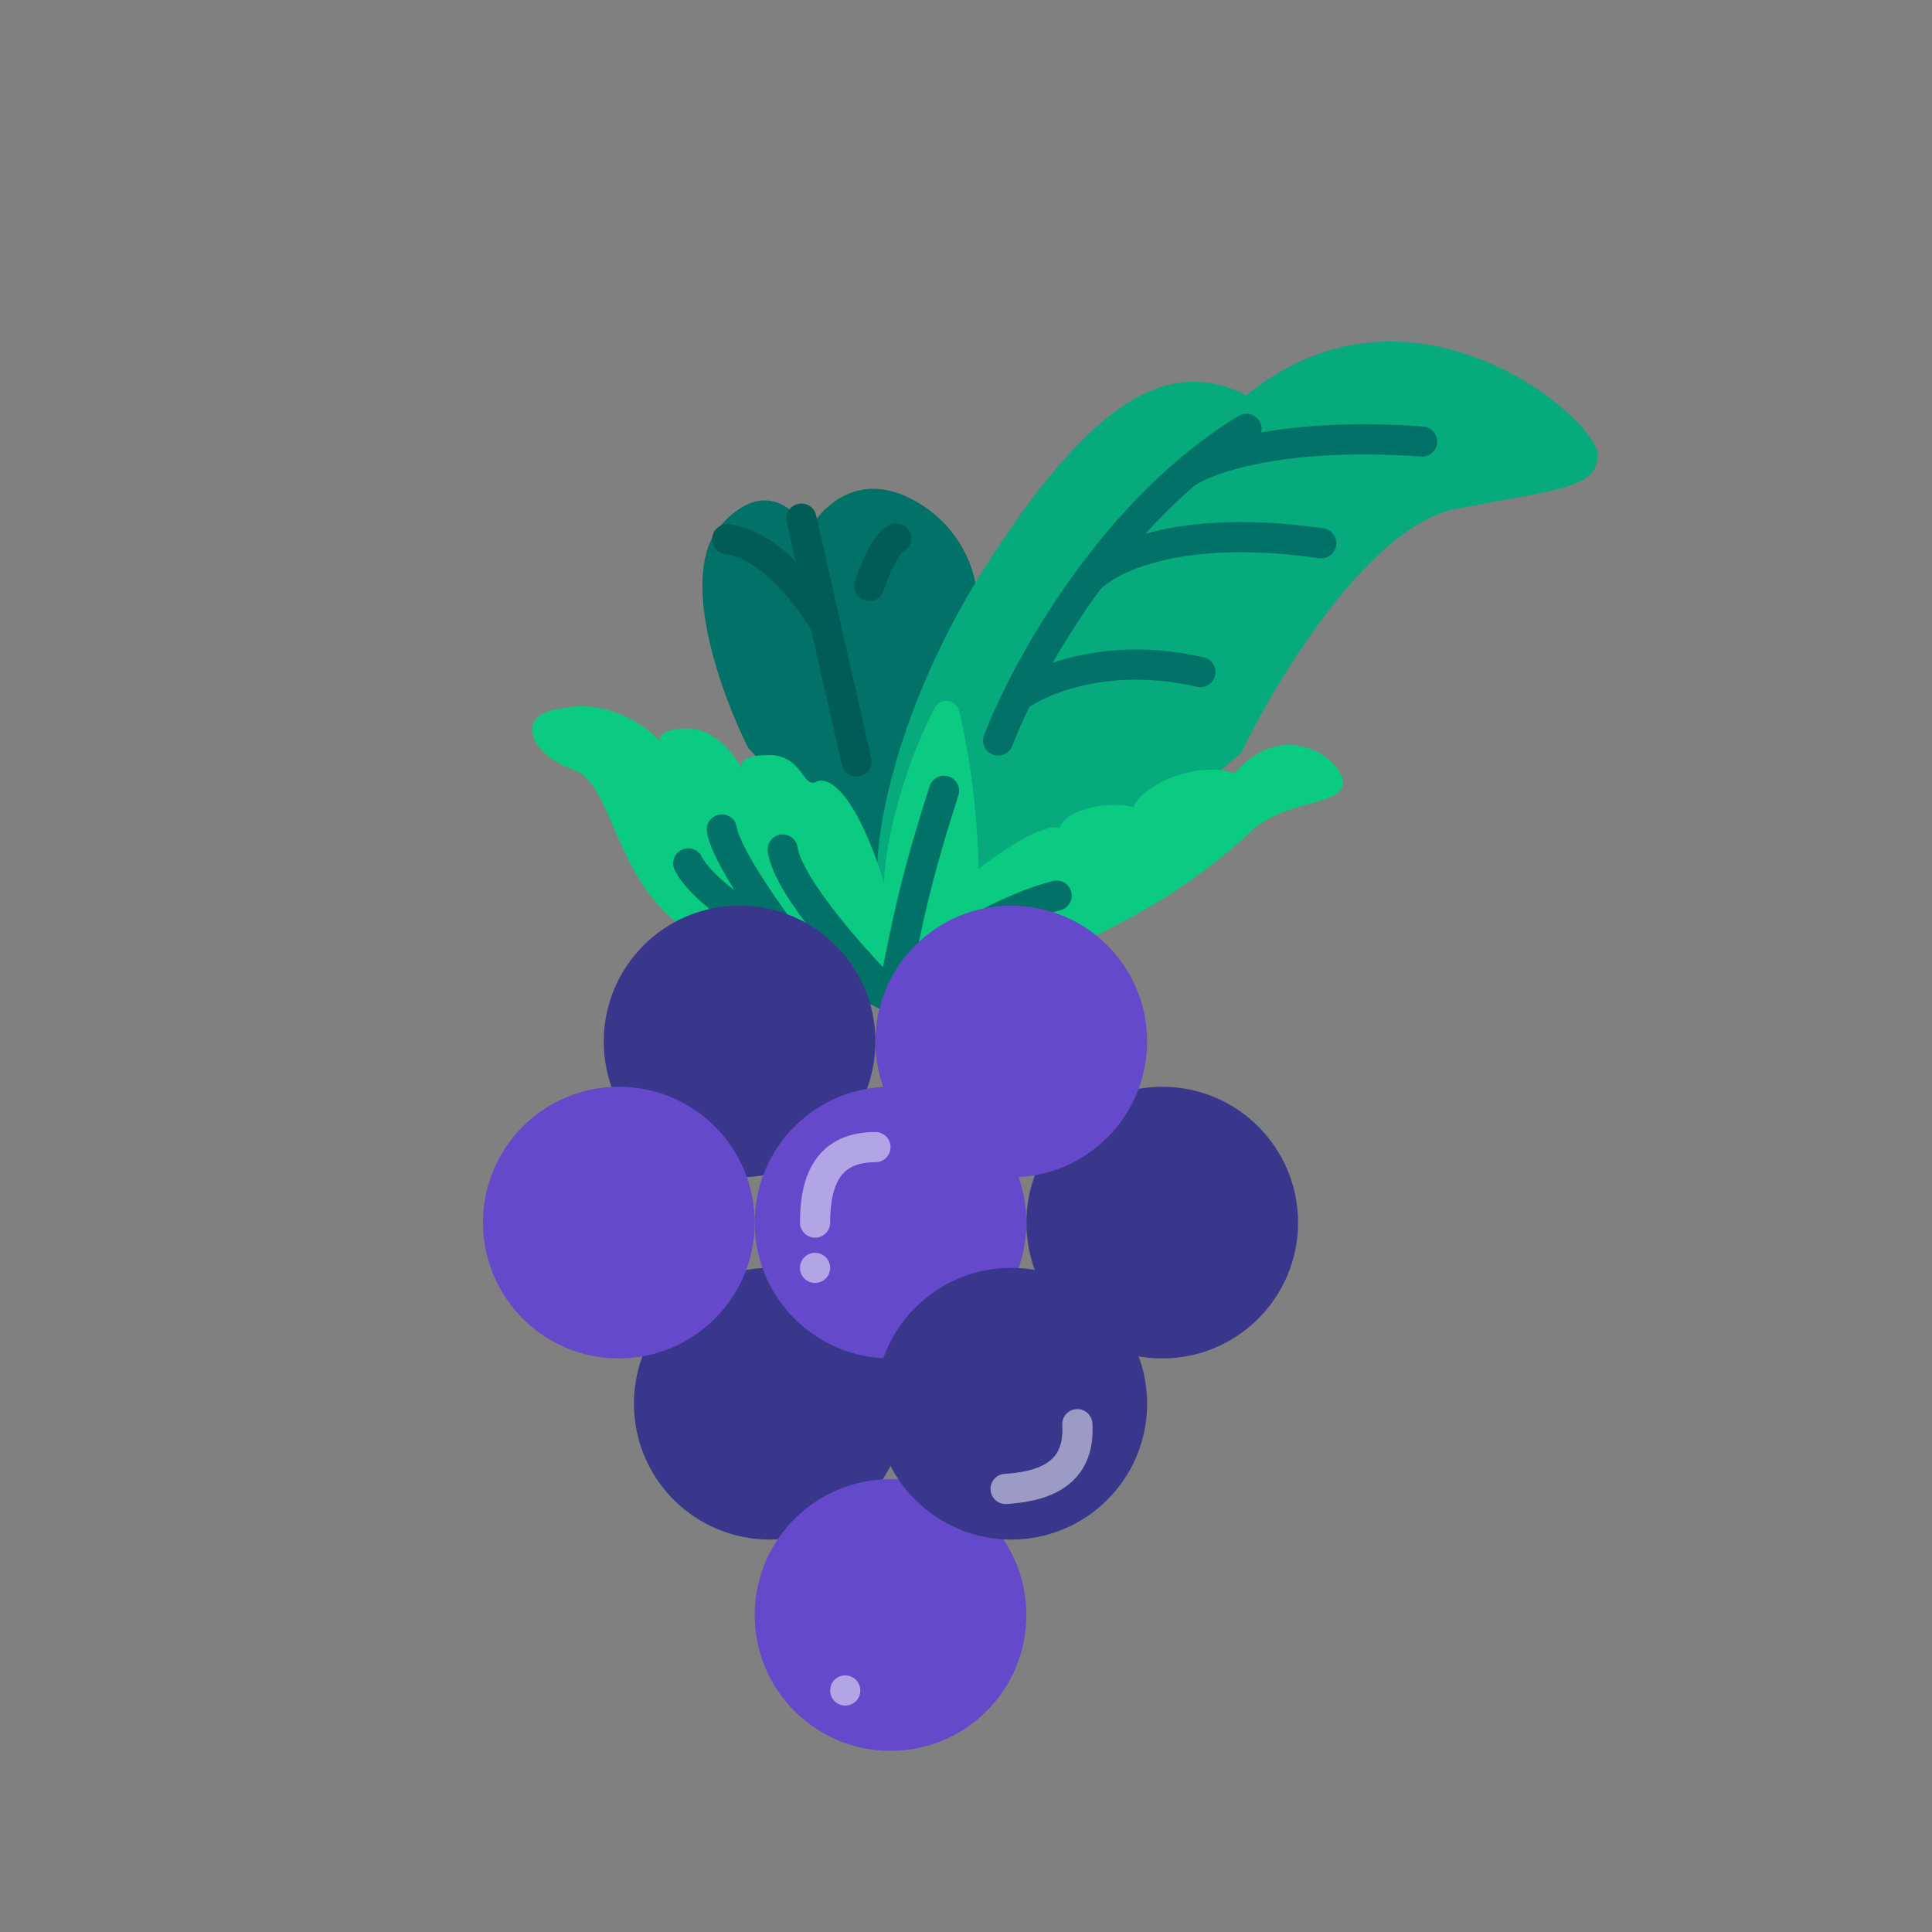 <svg width="64" height="64" viewBox="0 0 64 64" fill="none" xmlns="http://www.w3.org/2000/svg">
<rect x="0" y="0" width="64" height="64" fill="#808080" stroke="none"/>
<path d="M23.865 17.417C22.442 19.034 23.891 23.007 24.794 24.792L29.512 29.689L32.373 19.837C32.37 19.092 31.915 17.38 30.122 16.494C28.329 15.607 27.142 16.88 26.773 17.627C26.397 16.884 25.289 15.8 23.865 17.417Z" fill="#027168"/>
<path d="M48.236 16.857C45.376 17.407 42.299 22.475 41.118 24.94C39.559 26.289 35.371 29.752 31.092 32.813C29.837 32.103 29.215 29.84 29.061 28.797C29.054 27.306 29.795 23.159 32.815 18.494C36.589 12.662 39.045 11.98 41.287 13.088C46.856 8.59 52.918 13.928 52.923 15.046C52.928 16.164 51.81 16.169 48.236 16.857Z" fill="#07AA7C"/>
<path d="M33.066 24.53C33.219 24.129 33.432 23.639 33.703 23.087M41.292 14.206C40.568 14.645 39.886 15.152 39.248 15.703M39.248 15.703C39.929 15.204 42.455 14.29 47.108 14.626M39.248 15.703C37.998 16.782 36.915 18.032 36.011 19.274M36.011 19.274C36.583 18.559 38.936 17.302 43.769 17.996M36.011 19.274C35.021 20.633 34.246 21.982 33.703 23.087M33.703 23.087C34.455 22.52 36.719 21.561 39.764 22.263" stroke="#027168" stroke-linecap="round"/>
<path d="M28.373 25.223L27.346 20.699M26.547 17.181L27.346 20.699M27.346 20.699C26.858 19.826 25.523 18.035 24.091 17.863" stroke="#005C55" stroke-linecap="round"/>
<path d="M28.794 19.407C28.941 18.959 29.324 18.018 29.681 17.837" stroke="#005C55" stroke-linecap="round"/>
<path d="M41.354 27.622C37.079 31.577 31.316 32.886 29.528 33.044C26.174 33.059 24.976 32.203 22.809 30.838C20.342 29.285 20.327 25.931 18.983 25.49C17.639 25.049 16.962 23.71 18.526 23.479C20.135 23.114 21.436 24.062 21.886 24.582C21.811 24.433 21.884 24.135 22.778 24.13C23.672 24.126 24.348 25.018 24.573 25.464C24.498 25.315 24.571 25.017 25.465 25.012C26.584 25.007 26.589 26.125 27.035 25.9C27.481 25.674 28.379 26.341 29.287 29.243C29.282 28.264 29.785 25.736 30.956 23.465C31.151 23.086 31.678 23.154 31.777 23.569C32.27 25.635 32.41 27.827 32.415 28.782C33.083 28.257 34.554 27.251 35.092 27.427C35.312 26.756 36.877 26.525 37.548 26.745C37.769 26.073 39.554 25.171 40.897 25.612C42.677 23.591 44.697 25.37 44.477 26.042C44.257 26.714 42.467 26.499 41.354 27.622Z" fill="#0ACB81"/>
<path d="M29.528 33.044C28.684 32.659 27.438 32.039 26.241 31.344M29.528 33.044C28.405 31.931 26.112 29.392 25.927 28.141M29.528 33.044C29.967 31.327 30.002 30.141 31.271 26.197M29.528 33.044C29.822 32.148 33.002 30.17 35.002 29.67M22.799 28.602C23.207 29.41 24.684 30.441 26.241 31.344M26.241 31.344C25.516 30.404 24.034 28.314 23.912 27.479" stroke="#027168" stroke-linecap="round"/>
<circle cx="38.5" cy="40.5" r="4.5" fill="#39378C"/>
<circle cx="24.5" cy="34.5" r="4.5" fill="#39378C"/>
<circle cx="25.5" cy="46.5" r="4.5" fill="#39378C"/>
<circle cx="29.5" cy="53.5" r="4.5" fill="#644ACA"/>
<circle cx="33.5" cy="34.5" r="4.5" fill="#644ACA"/>
<circle cx="29.5" cy="40.5" r="4.5" fill="#644ACA"/>
<circle cx="20.5" cy="40.5" r="4.5" fill="#644ACA"/>
<circle cx="33.5" cy="46.5" r="4.5" fill="#39378C"/>
<path opacity="0.5" d="M35.688 47.178C35.777 48.675 34.809 49.233 33.312 49.323" stroke="white" stroke-linecap="round"/>
<path opacity="0.5" d="M29 38C27.5 38 27 39 27 40.5" stroke="white" stroke-linecap="round"/>
<circle opacity="0.5" r="0.5" transform="matrix(-1 0 0 1 27 42)" fill="white"/>
<circle opacity="0.5" r="0.5" transform="matrix(-1 0 0 1 28 56)" fill="white"/>
</svg>
